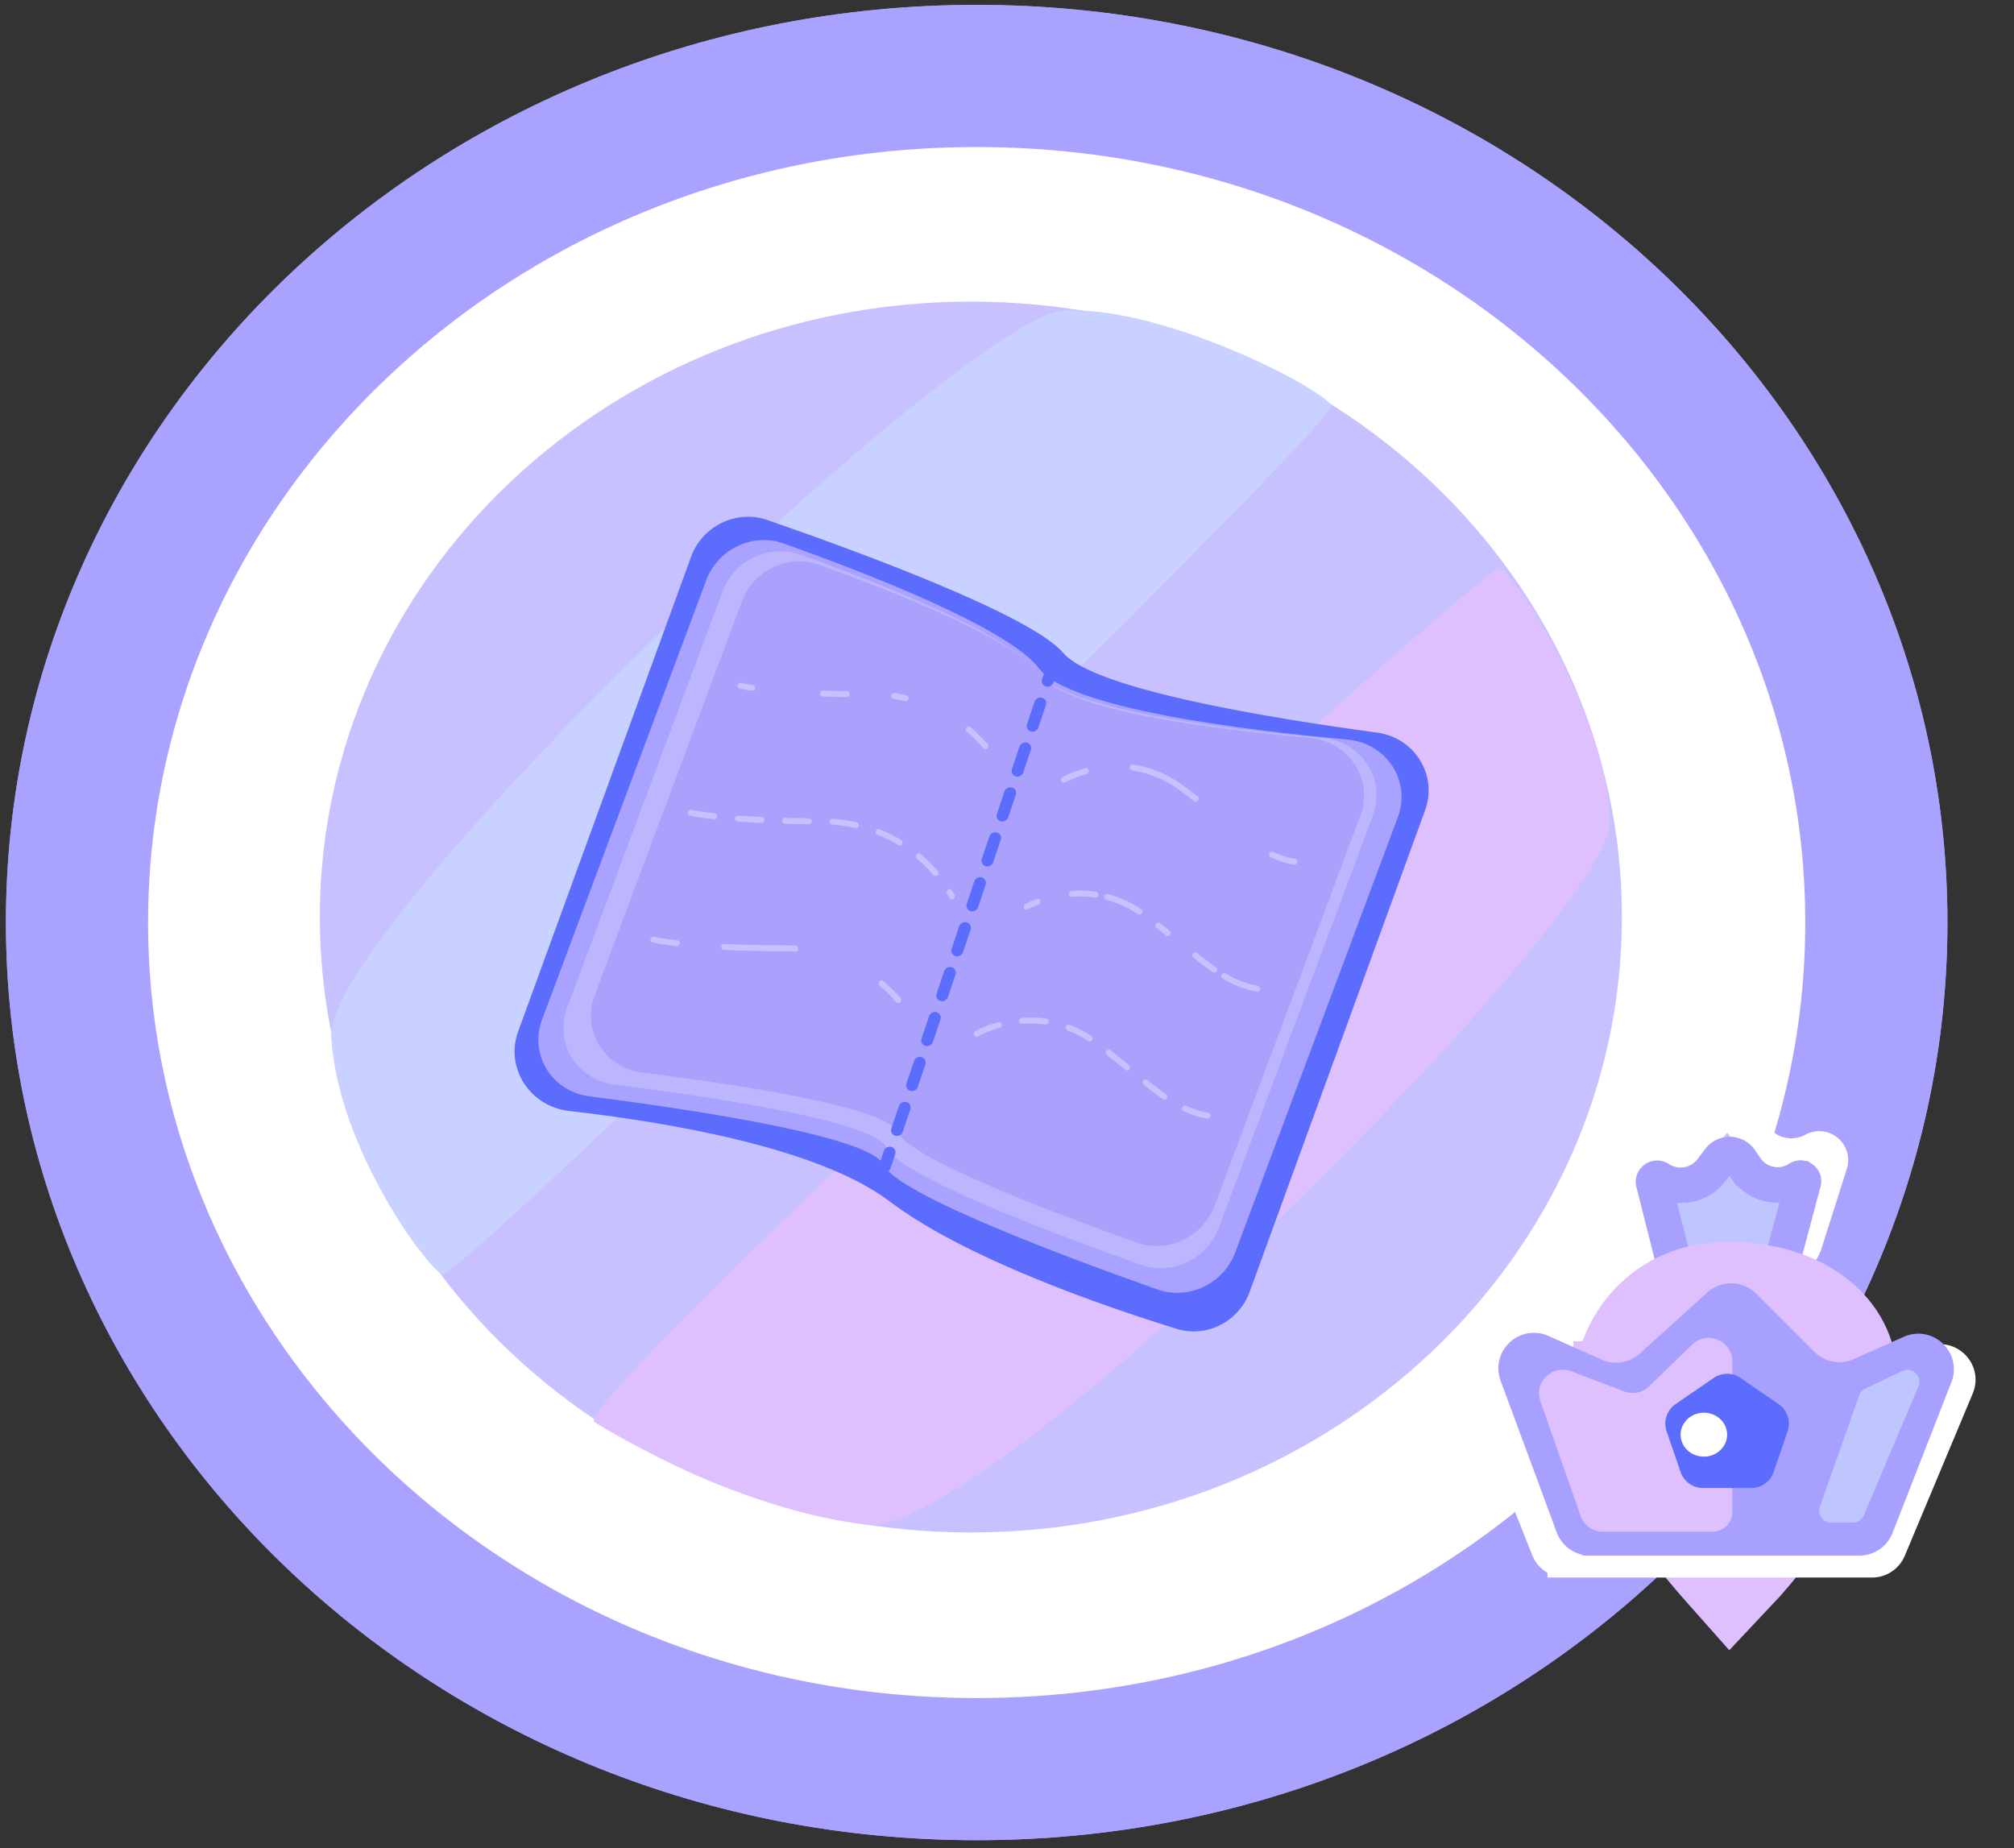 <svg xmlns="http://www.w3.org/2000/svg" width="170" height="156" fill="none" viewBox="0 0 170 156">
  <rect x="0" y="0" width="170" height="156" fill="#333333" stroke="none"/>
  <path fill="#fff" stroke="#AAA2FF" stroke-width="12" d="M158.381 77.872c0 39.154-33.678 71.462-75.94 71.462-42.264 0-75.941-32.308-75.941-71.462S40.178 6.411 82.44 6.411c42.263 0 75.941 32.307 75.941 71.461Z"/>
  <path fill="#C7C2FF" d="M136.904 77.409c0 28.691-24.604 51.95-54.954 51.95S26.996 106.1 26.996 77.409c0-28.692 24.604-51.95 54.954-51.95s54.954 23.258 54.954 51.95Z"/>
  <path fill="#C8D1FF" d="M89.78 26.22c8.342-.464 22.1 6.66 22.591 8.051.491 1.392-73.62 74.049-75.071 73.287-1.452-.762-8.852-10.898-9.343-20.11-.49-9.213 53.482-60.764 61.824-61.228Z"/>
  <path fill="#DFC0FF" d="M135.846 69.623c.265-7.987-7.75-21.145-9.254-21.611-1.505-.467-78.764 70.594-76.423 72.028 2.341 1.434 12.645 7.464 22.949 8.652 10.304 1.188 62.463-51.083 62.728-59.07Z"/>
  <path fill="#fff" stroke="#AAA2FF" stroke-width="12" d="M158.381 77.872c0 39.154-33.678 71.462-75.94 71.462-42.264 0-75.941-32.308-75.941-71.462S40.178 6.411 82.44 6.411c42.263 0 75.941 32.307 75.941 71.461Z"/>
  <path fill="#C7C2FF" d="M136.904 77.409c0 28.691-24.604 51.95-54.954 51.95S26.996 106.1 26.996 77.409c0-28.692 24.604-51.95 54.954-51.95s54.954 23.258 54.954 51.95Z"/>
  <path fill="#C8D1FF" d="M89.78 26.22c8.342-.464 22.1 6.66 22.591 8.051.491 1.392-73.62 74.049-75.071 73.287-1.452-.762-8.852-10.898-9.343-20.11-.49-9.213 53.482-60.764 61.824-61.228Z"/>
  <path fill="#DFC0FF" d="M135.846 69.623c.265-7.987-7.75-21.145-9.254-21.611-1.505-.467-78.764 70.594-76.423 72.028 2.341 1.434 12.645 7.464 22.949 8.652 10.304 1.188 62.463-51.083 62.728-59.07Z"/>
  <path fill="#5C6CFC" d="M58.335 46.993c.944-2.592 3.824-4.001 6.43-3.1 7.667 2.654 22.252 8.008 24.99 11.228 2.642 3.106 17.777 5.549 26.482 6.72 3.173.427 5.139 3.577 4.05 6.566l-14.805 40.645c-.908 2.493-3.618 3.903-6.154 3.119-6.37-1.971-17.896-5.965-24.243-10.766-6.095-4.61-19.127-6.729-27.043-7.624-3.291-.372-5.43-3.621-4.304-6.712l14.597-40.076Z"/>
  <path fill="#AAA2FF" d="M59.623 48.956c.97-2.595 3.894-4.01 6.5-3.085 6.85 2.431 18.979 7.105 21.583 10.557 2.555 3.387 17.293 5.206 26.037 6.001 3.294.3 5.395 3.491 4.249 6.556l-13.737 36.76c-.976 2.613-3.93 4.029-6.556 3.102-7.665-2.708-21.97-8.042-23.118-10.528-1.113-2.41-16.115-4.66-24.825-5.773-3.172-.405-5.109-3.515-4-6.485l13.867-37.105Z"/>
  <path fill="#BCB6FE" d="M61.008 49.894c.97-2.596 3.895-4.01 6.5-3.08 6.487 2.319 17.602 6.65 20 9.895 2.348 3.177 15.814 4.838 24.096 5.571 3.304.293 5.426 3.493 4.277 6.567l-13.011 34.816c-.977 2.614-3.939 4.027-6.564 3.096-7.275-2.583-20.385-7.513-21.438-9.856-1.018-2.266-14.727-4.311-22.981-5.347-3.182-.399-5.134-3.515-4.021-6.493l13.142-35.169Z"/>
  <path fill="#A9A1FC" d="M62.633 50.743c.97-2.596 3.9-4.01 6.503-3.075 6.203 2.228 16.546 6.292 18.793 9.358 2.199 2.998 14.706 4.56 22.615 5.26 3.309.292 5.433 3.495 4.282 6.574l-12.309 32.937c-.976 2.614-3.934 4.029-6.558 3.094-6.965-2.48-19.183-7.1-20.17-9.32-.95-2.14-13.675-4.049-21.563-5.036-3.186-.398-5.148-3.518-4.035-6.498l12.442-33.294Z"/>
  <path stroke="#5C6CFC" stroke-dasharray="2 2" stroke-linecap="round" d="M.5-.5h45.238" transform="matrix(-.318 .948 -.961 -.277 88.756 54.966)"/>
  <path stroke="#C7C2FF" stroke-dasharray="2 4 6 8" stroke-linecap="round" stroke-width=".5" d="M89.806 65.822s5.04-2.935 9.975.724c4.935 3.66 6.825 6.333 11.025 6.333"/>
  <path stroke="#C7C2FF" stroke-dasharray="1 3 2 1 3 2" stroke-linecap="round" stroke-width=".5" d="M86.656 76.538s5.04-2.934 9.974.725c4.936 3.659 6.826 6.332 11.026 6.332"/>
  <path stroke="#C7C2FF" stroke-dasharray="2 2" stroke-linecap="round" stroke-width=".5" d="M82.456 87.254s5.04-2.934 9.975.725c4.935 3.66 6.825 6.332 11.025 6.332"/>
  <path stroke="#C7C2FF" stroke-dasharray="1 6 2 4" stroke-linecap="round" stroke-width=".5" d="M62.506 57.889s3.15.725 11.025.725 11.025 6.332 11.025 6.332"/>
  <path stroke="#C7C2FF" stroke-dasharray="2 2" stroke-linecap="round" stroke-width=".5" d="M58.306 68.605s3.15.725 11.025.725 11.025 6.332 11.025 6.332"/>
  <path stroke="#C7C2FF" stroke-dasharray="2 4 6 8" stroke-linecap="round" stroke-width=".5" d="M55.156 79.322s3.15.724 11.024.724c7.875 0 11.025 6.332 11.025 6.332"/>
  <path fill="#BFC6FF" stroke="#fff" stroke-width="3" d="M144.681 94.62a1.5 1.5 0 0 1 2.279.056l1.183 1.454a3.948 3.948 0 0 0 4.957.97c.75-.41 1.617.305 1.358 1.12l-2.166 6.808a1.499 1.499 0 0 1-1.429 1.045h-10.609a1.499 1.499 0 0 1-1.436-1.067L136.8 98.31c-.263-.873.666-1.627 1.466-1.189a4.02 4.02 0 0 0 4.918-.837l1.497-1.664Z"/>
  <path fill="#BFC6FF" stroke="#A7A0FF" stroke-width="3" d="M145.134 97.889a1.087 1.087 0 0 1 1.766.042l.458.672a3.257 3.257 0 0 0 4.472.891c.07-.045.116-.05.148-.048.04.002.093.018.144.055a.273.273 0 0 1 .097.12c.012.03.022.075.001.155l-1.687 6.33a1.5 1.5 0 0 1-1.449 1.114h-6.469a1.5 1.5 0 0 1-1.454-1.133l-1.576-6.243a.28.28 0 0 1 .005-.184.323.323 0 0 1 .114-.14.327.327 0 0 1 .17-.062.284.284 0 0 1 .175.055c1.456.951 3.4.611 4.447-.777l.638-.847Z"/>
  <path fill="#FFC800" stroke="#DFC0FF" stroke-width="9" d="M137.3 117.713c0-4.423 3.296-8.39 8.479-8.39 6.637 0 9.821 3.613 9.821 6.727 0 1.53-1.044 4.515-3.27 8.247-1.85 3.1-4.16 6.127-6.26 8.345-2.154-2.424-4.32-5.146-5.981-7.82-1.929-3.106-2.789-5.54-2.789-7.109Z"/>
  <path fill="#A7A0FF" stroke="#fff" stroke-width="3" d="M144.716 110.978a1.501 1.501 0 0 1 1.991.05l5.962 5.562a4.498 4.498 0 0 0 4.797.865l5.709-2.372c1.237-.515 2.476.728 1.959 1.964l-5.734 13.695c-.234.557-.779.92-1.384.92h-25.897a1.5 1.5 0 0 1-1.394-.947l-5.462-13.768c-.489-1.232.746-2.447 1.97-1.938l5.982 2.486a4.5 4.5 0 0 0 4.629-.716l6.872-5.801Z"/>
  <path fill="#A7A0FF" stroke="#A7A0FF" stroke-width="3" d="M145.113 110.215a1.5 1.5 0 0 1 2.068.052l4.894 4.896a4.5 4.5 0 0 0 5.015.929l4.22-1.881c1.224-.545 2.495.667 2.008 1.916l-4.969 12.726c-.225.575-.78.954-1.397.954h-22.739a1.499 1.499 0 0 1-1.406-.98l-4.735-12.799c-.461-1.246.805-2.431 2.017-1.891l4.486 1.999a4.5 4.5 0 0 0 4.852-.774l5.686-5.147Z"/>
  <path fill="#DFC0FF" d="M142.83 113.499c1.268-1.232 3.394-.333 3.394 1.435v12.688c0 .925-.75 1.675-1.675 1.675h-9.244a2 2 0 0 1-1.887-1.338l-3.394-9.676c-.563-1.606 1.008-3.136 2.598-2.532l4.48 1.703a1.998 1.998 0 0 0 2.105-.435l3.623-3.52Z"/>
  <path fill="#BFC6FF" d="M156.93 117.785a1 1 0 0 1 .515-.572l3.142-1.484c.83-.393 1.706.448 1.348 1.293l-4.608 10.892a1 1 0 0 1-.921.61h-1.85a1 1 0 0 1-.943-1.333l3.317-9.406Z"/>
  <path fill="#5C6CFC" d="M144.651 116.314a1.999 1.999 0 0 1 2.265 0l3.214 2.208a2 2 0 0 1 .759 2.298l-1.181 3.436a2 2 0 0 1-1.891 1.35h-4.067a2.002 2.002 0 0 1-1.892-1.35l-1.18-3.436a1.999 1.999 0 0 1 .759-2.298l3.214-2.208Z"/>
  <ellipse cx="143.821" cy="121.102" fill="#fff" rx="1.963" ry="1.855"/>
</svg>
